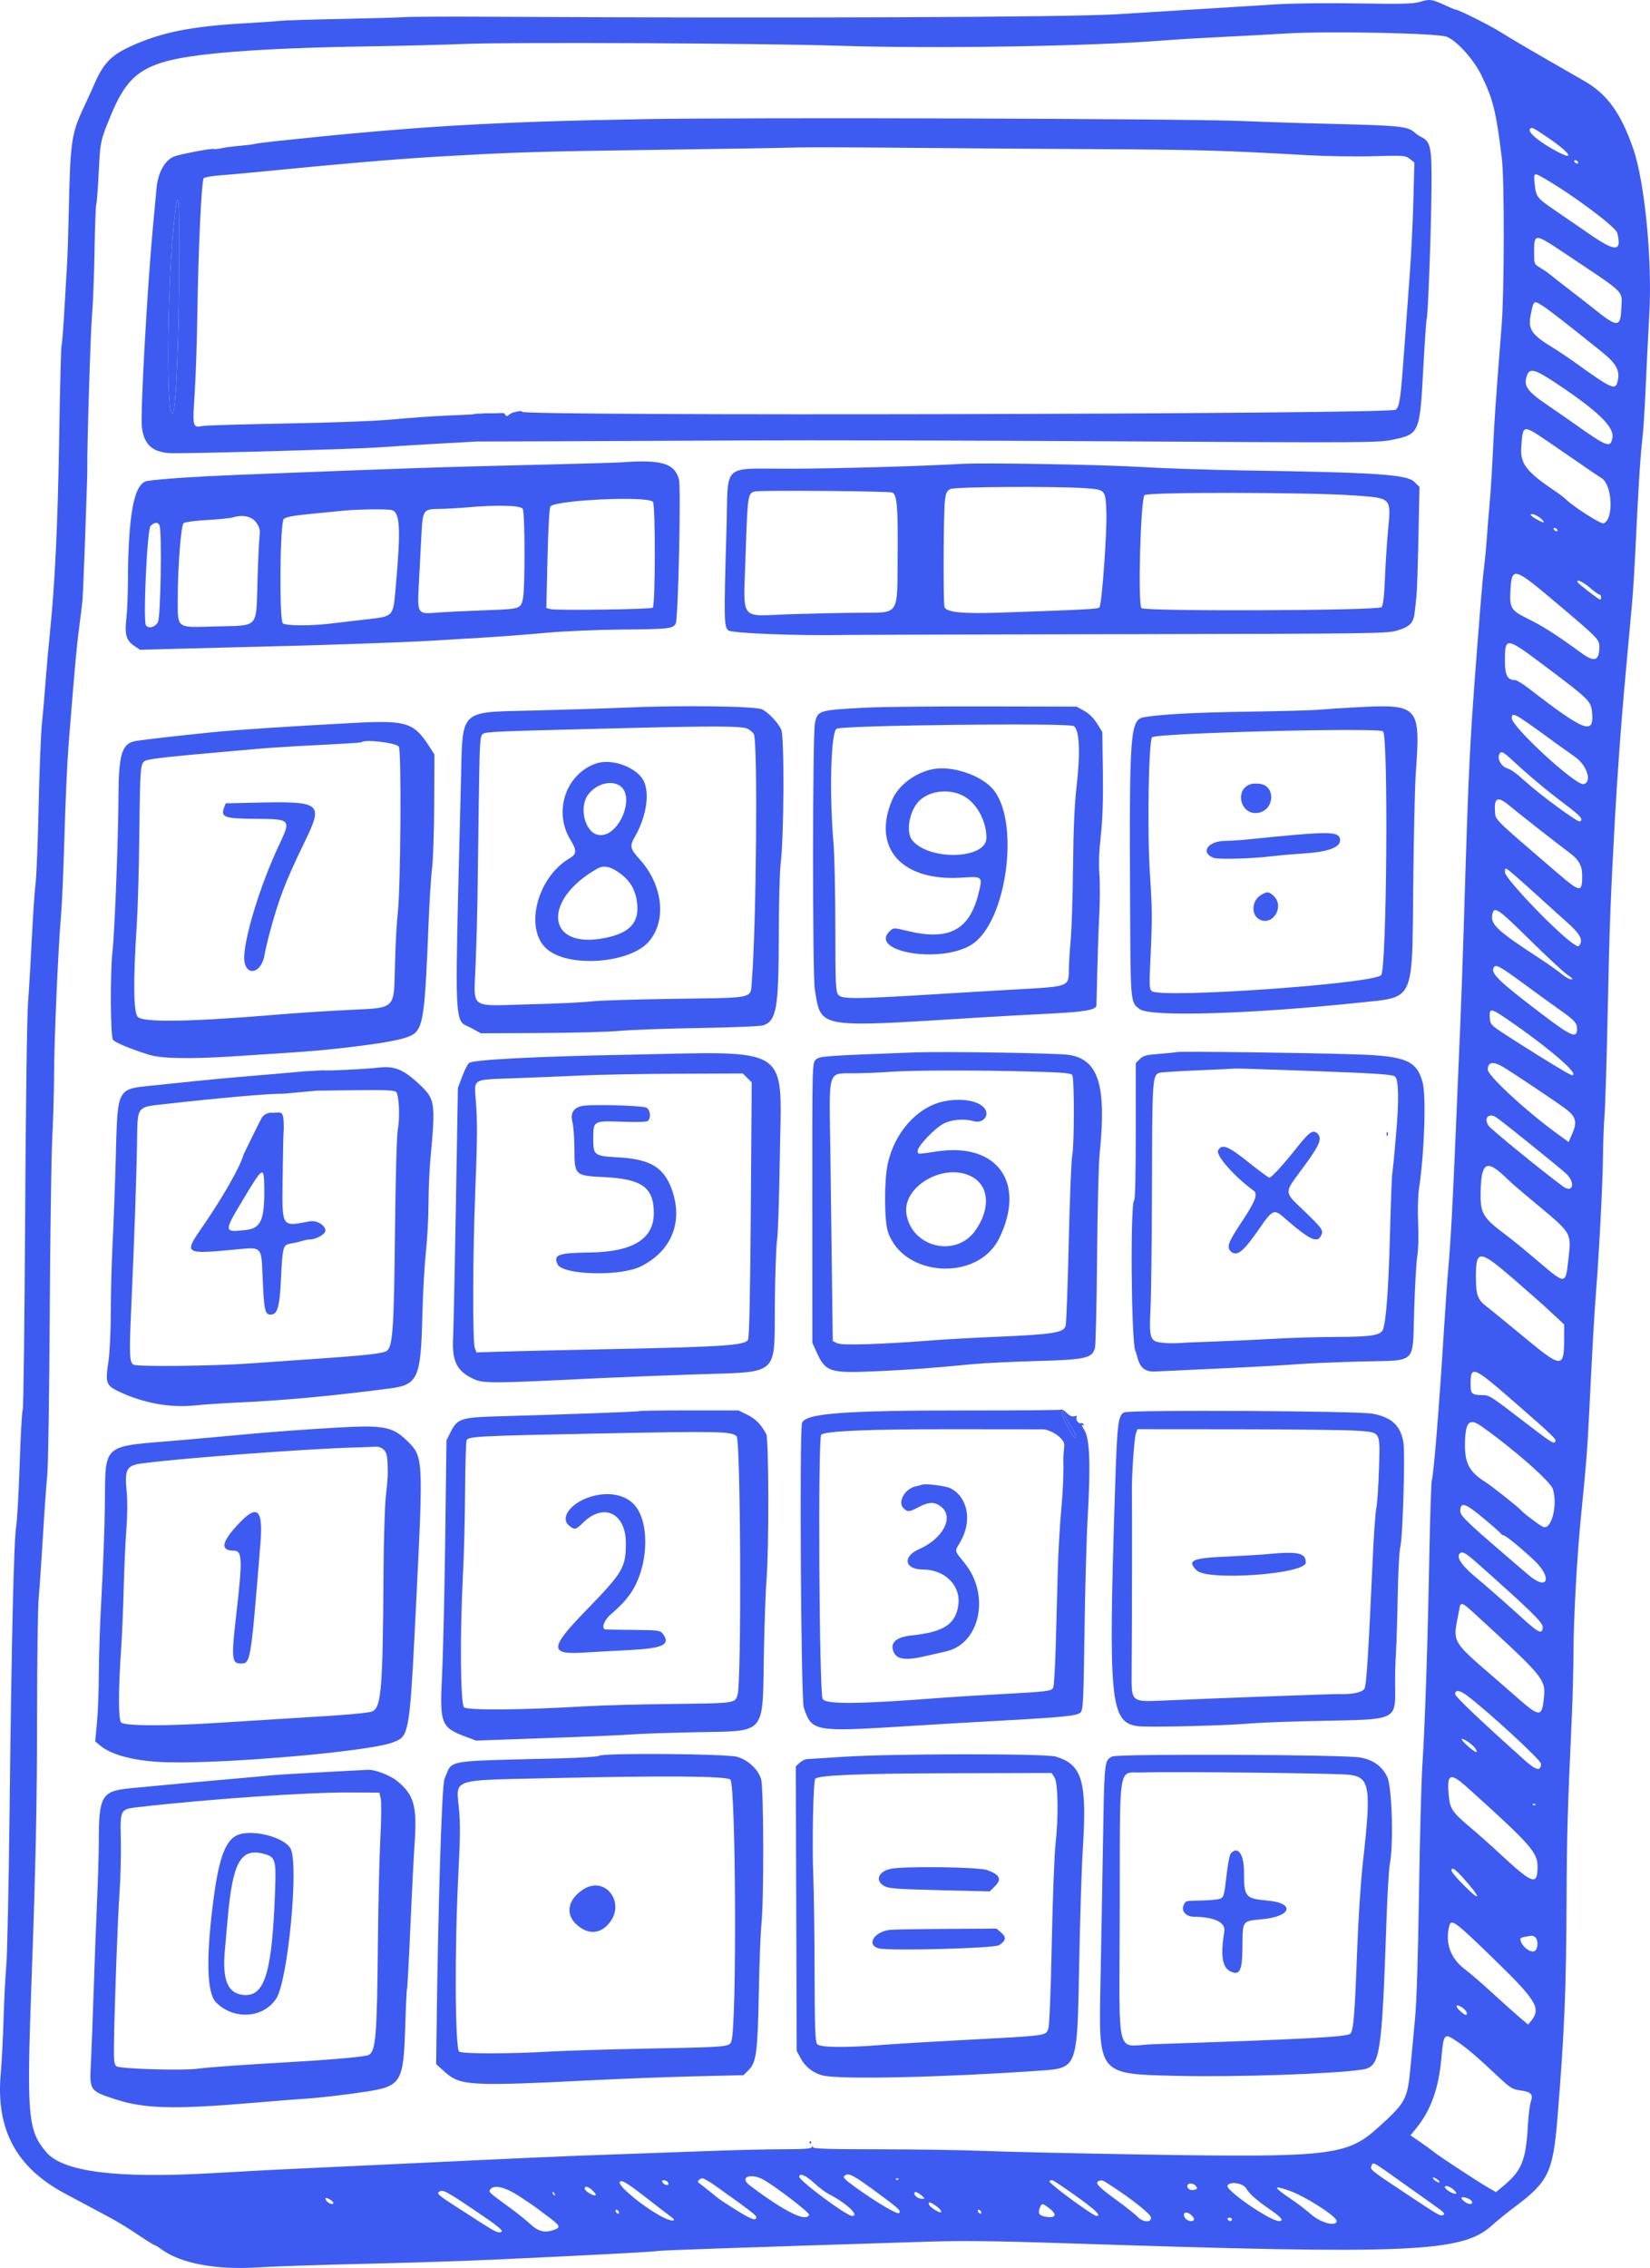 <svg width="123" height="169" viewBox="0 0 123 169" fill="none" xmlns="http://www.w3.org/2000/svg">
<path fill-rule="evenodd" clip-rule="evenodd" d="M20.483 10.526C30.89 9.419 36.592 9.077 47.936 8.879C56.005 8.738 88.318 8.838 92.54 9.016C94.3 9.091 97.64 9.196 99.963 9.251C104.213 9.351 104.958 9.431 105.413 9.841C105.549 9.964 105.786 10.127 105.94 10.203C106.667 10.564 106.744 10.966 106.709 14.227C106.672 17.596 106.452 23.498 106.352 23.782C106.316 23.884 106.203 25.518 106.101 27.414C105.838 32.311 105.823 32.346 103.786 32.772C102.746 32.989 101.722 32.995 83.409 32.887C72.803 32.824 60.21 32.794 55.423 32.821C50.637 32.847 44.205 32.875 41.131 32.884L35.542 32.9C35.314 32.906 29.682 33.224 28.098 33.344C26.572 33.46 15.295 33.778 12.932 33.772C11.433 33.768 10.736 33.191 10.574 31.82C10.455 30.82 10.987 21.258 11.402 16.905C11.513 15.748 11.629 14.487 11.661 14.101C11.761 12.878 12.275 11.936 12.996 11.656C13.428 11.487 15.823 11.035 15.931 11.101C15.978 11.13 16.244 11.105 16.522 11.044C16.8 10.984 17.401 10.904 17.859 10.867C18.317 10.83 18.806 10.769 18.947 10.731C19.088 10.693 19.779 10.601 20.483 10.526ZM13.369 18.92C13.352 25.141 13.129 30.566 12.877 30.832C12.356 31.384 12.456 20.996 13.018 16.117C13.279 13.858 13.38 14.669 13.369 18.92ZM97.403 11.562C91.393 11.215 89.201 11.152 82.045 11.116C77.892 11.095 71.326 11.048 67.454 11.012C63.583 10.976 59.954 10.967 59.391 10.991C58.828 11.014 54.076 11.093 48.832 11.166C39.98 11.289 38.203 11.345 32.45 11.682C29.492 11.856 25.155 12.225 19.715 12.766C18.589 12.878 17.137 13.009 16.489 13.058C15.841 13.107 15.256 13.204 15.19 13.274C15.024 13.447 14.787 18.431 14.716 23.214C14.684 25.387 14.591 28.159 14.509 29.374C14.344 31.822 14.363 31.898 15.107 31.743C15.319 31.699 18.141 31.615 21.379 31.556C24.851 31.493 28.106 31.369 29.314 31.252C30.44 31.144 32.206 31.017 33.238 30.971L35.114 30.888L35.542 30.829C35.603 30.816 35.686 30.815 35.79 30.823C35.989 30.809 36.063 30.802 36.137 30.799C36.201 30.797 36.266 30.797 36.412 30.797H36.931C37.027 30.797 37.12 30.791 37.207 30.786C37.427 30.774 37.598 30.764 37.633 30.855C37.75 31.079 37.832 31.011 37.991 30.878C38.123 30.769 38.197 30.749 38.496 30.68C38.776 30.615 38.946 30.616 38.905 30.683C38.697 31.018 103.7 30.867 104.052 30.531C104.345 30.251 104.413 29.752 104.701 25.763C104.812 24.221 104.989 21.812 105.093 20.41C105.198 19.008 105.318 16.566 105.36 14.984L105.436 12.107L105.095 11.84C104.769 11.584 104.652 11.576 102.359 11.641C101.041 11.678 98.811 11.643 97.403 11.562Z" fill="#3E5BF1"/>
<path d="M79.751 106.15C80.135 106.73 80.295 107.136 80.14 107.136C79.984 107.136 79.038 105.326 79.124 105.191C79.195 105.078 79.236 105.097 79.268 105.261C79.293 105.386 79.51 105.786 79.751 106.15Z" fill="#3E5BF1"/>
<path d="M68.734 110.633C68.664 110.66 68.452 110.716 68.264 110.757C67.431 110.94 66.876 111.962 67.368 112.406C67.677 112.684 67.78 112.674 68.49 112.298C69.257 111.892 69.702 111.895 70.196 112.309C71.124 113.087 70.267 114.674 68.505 115.443C67.263 115.986 67.43 116.949 68.766 116.95C70.466 116.952 71.669 118.178 71.43 119.665C71.207 121.054 70.323 121.616 67.975 121.862C66.903 121.974 66.412 122.337 66.555 122.914C66.736 123.65 67.398 123.783 69.001 123.403C69.417 123.304 70.101 123.148 70.52 123.055C73.052 122.495 73.83 118.879 71.93 116.504C71.851 116.405 71.779 116.318 71.716 116.239C71.413 115.867 71.281 115.704 71.279 115.541C71.278 115.415 71.353 115.288 71.486 115.064C71.523 115.003 71.563 114.935 71.608 114.857C72.483 113.334 72.148 111.566 70.858 110.902C70.508 110.722 68.997 110.53 68.734 110.633Z" fill="#3E5BF1"/>
<path d="M96.748 85.439C95.692 86.776 94.789 87.765 94.624 87.765C94.558 87.765 93.861 87.25 93.074 86.62C91.571 85.417 91.083 85.221 90.818 85.715C90.62 86.083 92.002 87.651 93.476 88.733C93.801 88.972 93.57 89.558 92.546 91.094C91.588 92.532 91.438 92.925 91.733 93.219C92.197 93.68 92.676 93.291 93.966 91.408C94.799 90.192 95.003 90.097 95.624 90.638C97.758 92.499 98.281 92.723 98.542 91.888C98.613 91.662 98.415 91.408 97.399 90.422C97.249 90.277 97.111 90.146 96.986 90.027C96.394 89.464 96.087 89.171 96.052 88.85C96.015 88.5 96.3 88.117 96.895 87.319L96.895 87.319C97.011 87.163 97.138 86.992 97.277 86.802C98.365 85.319 98.562 84.828 98.21 84.477C97.894 84.163 97.606 84.353 96.748 85.439Z" fill="#3E5BF1"/>
<path fill-rule="evenodd" clip-rule="evenodd" d="M87.74 78.395C87.635 78.424 87.036 78.484 86.409 78.531C85.45 78.601 85.223 78.662 84.969 78.915L84.668 79.214V84.307C84.668 87.319 84.62 89.418 84.55 89.443C84.247 89.551 84.328 100.02 84.636 100.667C84.723 100.855 84.769 101.128 84.862 101.392C84.882 101.448 84.904 101.503 84.929 101.557C85.085 101.9 85.359 102.19 85.958 102.204L90.657 101.987C93.241 101.868 95.96 101.719 96.699 101.656C97.439 101.594 99.552 101.503 101.397 101.455C101.798 101.445 102.158 101.439 102.481 101.434C103.919 101.41 104.633 101.399 104.995 101.038C105.352 100.682 105.366 99.986 105.395 98.603C105.402 98.288 105.409 97.936 105.422 97.546C105.478 95.776 105.583 93.984 105.656 93.564C105.731 93.132 105.757 92.077 105.715 91.142C105.672 90.167 105.701 89.092 105.786 88.529C106.184 85.869 106.325 81.671 106.049 80.651C105.612 79.035 104.788 78.688 101.115 78.569C97.413 78.45 87.997 78.328 87.74 78.395ZM97.979 79.812C102.442 79.975 103.739 80.06 103.97 80.204C104.267 80.39 104.302 81.97 104.066 84.579C104.037 84.894 103.976 85.582 103.93 86.108C103.884 86.634 103.82 87.236 103.787 87.446C103.753 87.656 103.677 89.692 103.617 91.97C103.512 95.974 103.327 98.488 103.095 99.068C102.921 99.503 102.225 99.615 99.643 99.623C98.341 99.627 96.325 99.684 95.163 99.751C94.002 99.817 92.059 99.908 90.846 99.954L88.639 100.036C88.579 100.041 88.519 100.045 88.462 100.049C88.237 100.065 88.035 100.076 87.855 100.083C87.705 100.089 87.57 100.092 87.448 100.094C87.168 100.096 86.964 100.088 86.827 100.077C86.74 100.069 86.68 100.06 86.646 100.052C85.737 99.972 85.653 99.738 85.764 97.581C85.816 96.563 85.866 92.346 85.876 88.211C85.893 80.253 85.907 80.064 86.488 79.93C86.649 79.893 87.932 79.814 89.34 79.755C90.748 79.695 91.986 79.637 92.092 79.625C92.197 79.613 94.847 79.697 97.979 79.812Z" fill="#3E5BF1"/>
<path fill-rule="evenodd" clip-rule="evenodd" d="M14.939 91.644C13.729 93.39 13.838 93.459 17.308 93.132C17.453 93.118 17.589 93.105 17.715 93.092C18.566 93.008 19.008 92.964 19.247 93.163C19.505 93.378 19.525 93.877 19.566 94.916L19.566 94.916C19.572 95.059 19.578 95.212 19.585 95.376C19.684 97.623 19.759 97.96 20.164 97.96C20.681 97.96 20.842 97.423 20.942 95.368C21.065 92.856 21.091 92.762 21.68 92.665C21.936 92.623 22.314 92.535 22.518 92.47C22.722 92.406 23.001 92.353 23.138 92.353C23.569 92.353 24.259 91.957 24.259 91.71C24.259 91.306 23.619 90.916 23.107 91.008C22.985 91.03 22.871 91.051 22.763 91.071C22.075 91.199 21.657 91.276 21.407 91.107C21.022 90.847 21.035 90.001 21.068 87.85L21.069 87.847C21.072 87.63 21.076 87.4 21.079 87.155C21.102 85.487 21.115 84.612 21.154 84.132C21.155 83.71 21.143 83.43 21.11 83.246C21.07 83.022 20.999 82.939 20.882 82.913C20.812 82.897 20.726 82.901 20.62 82.907L20.607 82.908C20.521 82.913 20.422 82.918 20.309 82.915C20.293 82.925 20.287 82.925 20.291 82.915C19.767 82.895 19.518 83.235 19.459 83.407C19.437 83.445 19.41 83.495 19.379 83.553C19.336 83.634 19.285 83.733 19.229 83.844C19.206 83.888 19.183 83.935 19.158 83.983C18.971 84.356 18.737 84.832 18.527 85.264C18.499 85.322 18.472 85.379 18.445 85.434C18.39 85.547 18.338 85.655 18.29 85.755C18.237 85.864 18.189 85.964 18.147 86.052C17.931 86.903 16.581 89.275 14.939 91.644ZM18.31 91.656C19.477 91.532 19.743 90.896 19.699 88.326C19.675 86.903 19.572 86.966 18.211 89.234L18.204 89.246C17.299 90.753 16.922 91.382 17.09 91.61C17.212 91.773 17.613 91.731 18.302 91.657L18.31 91.656Z" fill="#3E5BF1"/>
<path fill-rule="evenodd" clip-rule="evenodd" d="M105.786 0.157C105.34 0.287 104.335 0.309 101.307 0.256C99.047 0.215 96.433 0.245 95.1 0.326C92.802 0.466 89.98 0.641 83.197 1.066C79.671 1.287 58.224 1.372 36.929 1.249C33.656 1.23 30.632 1.242 30.21 1.275C29.788 1.307 27.628 1.369 25.41 1.412C23.193 1.455 21.177 1.517 20.931 1.549C20.684 1.581 19.446 1.667 18.179 1.74C14.182 1.971 11.97 2.423 9.701 3.47C8.276 4.128 7.689 4.744 7.036 6.263C6.916 6.544 6.57 7.301 6.268 7.947C5.315 9.98 5.242 10.49 5.124 15.886C5.092 17.393 5.036 19.084 5 19.645C4.965 20.206 4.873 21.781 4.796 23.146C4.719 24.511 4.626 25.677 4.588 25.738C4.551 25.798 4.472 28.839 4.413 32.496C4.308 39.063 4.1 43.449 3.719 47.173C3.611 48.225 3.466 49.859 3.396 50.806C3.327 51.752 3.205 53.157 3.125 53.928C3.046 54.699 2.935 57.48 2.879 60.109C2.823 62.738 2.72 65.318 2.651 65.844C2.582 66.37 2.46 68.148 2.38 69.795C2.3 71.442 2.172 73.621 2.094 74.638C2.011 75.719 1.92 82.379 1.874 90.696C1.831 98.511 1.749 104.977 1.694 105.063C1.638 105.149 1.538 106.927 1.47 109.014C1.403 111.1 1.286 113.209 1.209 113.7C1.03 114.86 0.862 122.031 0.716 134.792C0.652 140.435 0.542 145.682 0.471 146.453C0.401 147.224 0.308 149.031 0.265 150.468C0.221 151.905 0.128 153.717 0.057 154.495C-0.325 158.672 1.204 161.523 4.868 163.468C5.432 163.767 6.267 164.213 6.724 164.459C7.182 164.706 7.916 165.099 8.356 165.333C8.795 165.567 9.664 166.103 10.286 166.525C10.908 166.946 11.459 167.291 11.511 167.291C11.562 167.291 11.788 167.427 12.012 167.593C13.443 168.656 16.067 169.154 19.203 168.958C20.4 168.883 23.971 168.763 27.138 168.691C30.306 168.619 34.654 168.478 36.801 168.379C44.128 168.04 48.768 167.796 48.96 167.739C49.127 167.689 54.131 167.516 68.926 167.046C71.782 166.956 74.115 166.982 79.677 167.165C105.212 168.009 109.009 167.847 111.226 165.821C111.578 165.499 112.384 164.848 113.018 164.374C115.411 162.581 115.774 161.82 116.093 157.923C116.624 151.427 116.752 148.355 116.782 141.419C116.802 136.653 116.85 134.983 117.175 127.846C117.238 126.444 117.294 124.236 117.299 122.94C117.308 120.432 117.573 115.754 117.873 112.808C118.226 109.329 118.337 107.935 118.46 105.416C118.707 100.364 118.84 97.995 118.97 96.367C119.201 93.484 119.481 88.054 119.495 86.187C119.502 85.197 119.555 83.785 119.613 83.049C119.671 82.313 119.777 78.815 119.849 75.275C119.972 69.247 120.067 66.718 120.382 61.065C120.556 57.96 120.841 53.988 121.072 51.443C121.177 50.286 121.323 48.68 121.395 47.874C121.468 47.068 121.586 45.778 121.658 45.007C121.73 44.236 121.845 42.401 121.914 40.928C122.12 36.547 122.288 33.854 122.425 32.772C122.495 32.211 122.609 30.462 122.677 28.885C122.746 27.308 122.869 24.832 122.95 23.384C123.175 19.398 122.61 13.581 121.757 11.106C120.834 8.429 119.814 7.016 118.09 6.029C114.36 3.893 112.646 2.892 111.866 2.396C111.092 1.904 108.729 0.72 108.521 0.72C108.481 0.72 108.267 0.637 108.046 0.536C106.66 -0.093 106.647 -0.095 105.786 0.157ZM107.861 2.743C108.634 3.073 109.857 4.432 110.422 5.591C111.31 7.41 111.516 8.245 111.957 11.807C112.149 13.355 112.142 21.674 111.946 24.169C111.491 29.975 111.404 31.225 111.292 33.6C111.224 35.037 111.112 36.815 111.042 37.551C110.973 38.287 110.883 39.406 110.841 40.036C110.799 40.667 110.711 41.614 110.645 42.139C110.578 42.665 110.465 43.841 110.393 44.752C109.528 55.681 109.521 55.801 109.105 69.413C109.03 71.831 108.914 75.071 108.847 76.613C108.779 78.155 108.639 81.453 108.536 83.941C108.309 89.435 108.138 92.594 107.969 94.456C107.899 95.227 107.752 97.291 107.644 99.044C107.284 104.847 106.89 109.721 106.733 110.323C106.687 110.498 106.604 113.05 106.549 115.994C106.426 122.531 106.228 128.501 106.034 131.478C105.954 132.705 105.84 137.035 105.779 141.101C105.71 145.804 105.601 149.211 105.48 150.468C105.376 151.554 105.225 153.16 105.145 154.036C104.923 156.453 104.798 156.682 102.651 158.607C100.4 160.625 99.055 160.775 85.308 160.548C80.205 160.463 74.82 160.341 73.342 160.278C71.863 160.214 68.393 160.16 65.63 160.158C61.705 160.155 60.605 160.119 60.597 159.994C60.589 159.867 60.574 159.867 60.522 159.994C60.474 160.113 59.924 160.154 58.389 160.154C57.25 160.153 54.822 160.211 52.992 160.28C51.161 160.35 47.907 160.467 45.76 160.54C42.047 160.667 39.091 160.797 30.082 161.23C27.9 161.335 24.818 161.48 23.235 161.551C20.338 161.682 19.965 161.701 15.748 161.94C8.659 162.34 4.684 161.833 3.447 160.369C2.07 158.739 1.983 157.73 2.35 147.6C2.672 138.721 2.761 134.434 2.764 127.528C2.766 123.567 2.823 119.725 2.89 118.989C2.957 118.253 3.098 116.188 3.204 114.401C3.309 112.613 3.453 110.606 3.522 109.94C3.592 109.274 3.676 103.883 3.708 97.96C3.741 92.037 3.826 86.102 3.896 84.77C3.967 83.438 4.027 81.307 4.031 80.035C4.037 77.496 4.339 70.616 4.55 68.202C4.624 67.361 4.739 64.665 4.807 62.212C4.875 59.759 5.015 56.69 5.12 55.394C5.61 49.299 5.708 48.219 5.898 46.791C6.009 45.95 6.124 45.004 6.152 44.688C6.208 44.067 6.524 35.398 6.51 34.875C6.476 33.633 6.753 24.598 6.859 23.468C6.932 22.698 7.016 20.558 7.046 18.714C7.077 16.871 7.134 15.31 7.173 15.247C7.212 15.184 7.295 14.111 7.358 12.864C7.474 10.529 7.48 10.499 8.252 8.621C9.237 6.224 10.109 5.307 11.998 4.684C14.101 3.99 19.163 3.587 27.394 3.457C29.928 3.417 33.182 3.335 34.625 3.275C38.095 3.131 56.76 3.221 62.591 3.41C69.717 3.641 81.36 3.45 86.716 3.015C87.596 2.944 89.641 2.822 91.26 2.744C92.879 2.666 94.924 2.556 95.803 2.5C98.918 2.3 107.215 2.467 107.861 2.743ZM115.314 10.206C117.007 11.339 117.511 12.06 116.072 11.291C114.695 10.555 113.832 9.828 114.063 9.598C114.198 9.464 114.225 9.477 115.314 10.206ZM117.625 12.062C117.669 12.132 117.647 12.19 117.576 12.19C117.506 12.19 117.413 12.132 117.369 12.062C117.326 11.992 117.348 11.935 117.418 11.935C117.489 11.935 117.582 11.992 117.625 12.062ZM115.118 13.293C117.222 14.504 120.446 16.911 120.558 17.352C120.913 18.763 120.456 18.794 118.552 17.484C117.691 16.891 116.517 16.086 115.944 15.694C114.577 14.759 114.505 14.668 114.408 13.741C114.313 12.843 114.325 12.835 115.118 13.293ZM13.369 18.92C13.352 25.141 13.129 30.566 12.877 30.832C12.356 31.384 12.456 20.996 13.018 16.117C13.279 13.858 13.38 14.669 13.369 18.92ZM117.794 19.642L117.794 19.642C120.154 21.216 120.741 21.608 120.862 22.11C120.902 22.276 120.892 22.455 120.877 22.692L120.877 22.693L120.877 22.694L120.877 22.694C120.872 22.779 120.867 22.871 120.863 22.973C120.809 24.407 120.567 24.419 118.892 23.066C118.618 22.844 117.788 22.198 117.049 21.629C116.31 21.06 115.595 20.502 115.461 20.39C115.326 20.277 115.024 20.073 114.789 19.935C114.376 19.692 114.362 19.656 114.362 18.878V18.821C114.361 18.222 114.361 17.867 114.523 17.764C114.76 17.613 115.343 18.004 116.78 18.965L116.78 18.965L116.875 19.028C117.208 19.251 117.513 19.455 117.794 19.642ZM115.012 22.8C115.44 23.067 116.929 24.226 119.402 26.216C120.506 27.104 120.785 27.628 120.581 28.435C120.413 29.103 120.163 28.99 117.369 26.985C116.877 26.632 116.128 26.132 115.705 25.874C114.149 24.924 113.887 24.52 114.115 23.416L114.122 23.384L114.122 23.383C114.235 22.836 114.286 22.586 114.415 22.537C114.524 22.495 114.688 22.598 114.991 22.787L115.012 22.8ZM115.908 28.494C119.099 30.609 120.35 31.813 120.198 32.623C120.051 33.404 119.819 33.318 117.369 31.581C116.947 31.282 116.021 30.64 115.311 30.154C113.796 29.118 113.542 28.734 113.846 27.937C114.044 27.419 114.452 27.53 115.908 28.494ZM115.613 33.052C116.509 33.662 117.644 34.443 118.137 34.787C118.63 35.131 119.189 35.507 119.38 35.622C120.196 36.111 120.316 38.705 119.538 39.002C119.359 39.07 117.371 37.813 116.803 37.273C116.633 37.111 116.279 36.834 116.018 36.659C113.759 35.146 113.301 34.551 113.406 33.263L113.411 33.199L113.417 33.125C113.469 32.471 113.498 32.105 113.675 32.008C113.902 31.885 114.37 32.205 115.438 32.933L115.462 32.949C115.511 32.983 115.562 33.017 115.613 33.052ZM46.272 34.454C45.956 34.477 43.537 34.549 40.897 34.613C32.156 34.825 31.224 34.855 17.795 35.381C14.705 35.502 11.966 35.687 10.982 35.84C9.988 35.996 9.552 38.302 9.534 43.505C9.531 44.401 9.48 45.555 9.42 46.07C9.282 47.259 9.411 47.725 9.988 48.114L10.438 48.418L14.18 48.318C16.239 48.263 18.585 48.203 19.395 48.186C23.266 48.104 30.056 47.87 32.066 47.749C33.298 47.676 35.256 47.558 36.417 47.487C37.579 47.416 39.537 47.265 40.769 47.15C42.001 47.035 44.491 46.928 46.303 46.912C49.898 46.88 50.164 46.851 50.374 46.461C50.558 46.119 50.774 36.304 50.611 35.714C50.278 34.514 49.298 34.23 46.272 34.454ZM71.678 34.566C68.828 34.734 62.581 34.913 59.04 34.927C58.477 34.93 57.981 34.925 57.542 34.921H57.542H57.541C55.858 34.906 55.03 34.899 54.618 35.307C54.22 35.701 54.208 36.483 54.185 38.019C54.179 38.433 54.172 38.903 54.156 39.434C53.958 46.168 53.968 46.712 54.293 46.974C54.567 47.195 59.535 47.385 63.167 47.313C63.765 47.302 73.059 47.276 83.82 47.256C102.878 47.221 103.406 47.213 104.202 46.968C105.151 46.676 105.39 46.4 105.475 45.496C105.507 45.157 105.561 44.65 105.595 44.37C105.63 44.089 105.693 42.156 105.737 40.073L105.817 36.287L105.437 35.909C104.884 35.359 102.655 35.208 92.86 35.057C90.22 35.016 86.707 34.9 85.052 34.798C82.204 34.622 73.331 34.469 71.678 34.566ZM80.983 36.384C82.407 36.492 82.412 36.497 82.474 38.16C82.53 39.675 82.138 45.061 81.956 45.262C81.847 45.383 80.872 45.434 74.621 45.649C71.767 45.747 70.558 45.63 70.408 45.241C70.305 44.973 70.332 38.175 70.44 37.3C70.51 36.728 70.584 36.573 70.846 36.441C71.196 36.266 78.859 36.222 80.983 36.384ZM66.52 36.703C66.867 36.872 66.944 37.756 66.916 41.247C66.913 41.598 66.912 41.92 66.911 42.218C66.903 44.184 66.9 45.028 66.479 45.39C66.162 45.663 65.607 45.661 64.636 45.659C64.441 45.659 64.229 45.658 63.999 45.66C62.802 45.669 60.498 45.718 58.879 45.77C58.492 45.782 58.147 45.799 57.841 45.814C56.743 45.867 56.138 45.897 55.818 45.611C55.425 45.26 55.459 44.435 55.535 42.599L55.535 42.597L55.535 42.595L55.535 42.594C55.552 42.177 55.571 41.708 55.588 41.181C55.727 36.875 55.75 36.727 56.297 36.62C56.816 36.519 66.301 36.595 66.52 36.703ZM101.085 36.929C102.461 37.026 103.112 37.073 103.391 37.418C103.641 37.728 103.589 38.281 103.489 39.331L103.489 39.332L103.489 39.332L103.489 39.332L103.476 39.469C103.393 40.342 103.289 41.95 103.244 43.044C103.187 44.44 103.11 45.094 102.987 45.242C102.768 45.505 85.352 45.572 85.09 45.312C84.811 45.034 85.027 37.149 85.321 36.894C85.591 36.658 97.54 36.677 100.923 36.917L101.085 36.929ZM48.677 37.396C48.867 37.647 48.852 45.093 48.662 45.283C48.538 45.406 41.497 45.502 41.036 45.388L40.728 45.31L40.814 41.602C40.863 39.485 40.954 37.828 41.026 37.741C41.434 37.252 48.333 36.94 48.677 37.396ZM38.972 37.925C39.137 38.231 39.147 43.909 38.984 44.608C38.804 45.378 38.794 45.382 36.123 45.477C34.772 45.526 33.167 45.604 32.558 45.652C31.113 45.765 31.105 45.752 31.223 43.551C31.27 42.669 31.349 41.14 31.399 40.151C31.51 37.952 31.518 37.938 32.753 37.921C33.255 37.914 34.155 37.865 34.753 37.813C37.108 37.607 38.826 37.653 38.972 37.925ZM29.207 38.011C29.823 38.176 29.887 39.404 29.503 43.712C29.497 43.787 29.49 43.86 29.484 43.931C29.394 44.954 29.35 45.453 29.078 45.725C28.818 45.983 28.352 46.036 27.44 46.139C27.374 46.147 27.306 46.154 27.235 46.163C26.408 46.257 25.241 46.394 24.642 46.466C23.14 46.648 21.276 46.638 21.084 46.447C20.806 46.17 20.872 38.918 21.155 38.667C21.307 38.532 21.892 38.418 22.979 38.313C23.858 38.228 24.982 38.117 25.474 38.065C26.609 37.946 28.843 37.914 29.207 38.011ZM114.799 38.585C114.988 38.734 115.114 38.883 115.079 38.919C115.015 38.983 114.106 38.469 114.106 38.369C114.106 38.225 114.493 38.346 114.799 38.585ZM19.113 38.953C19.36 39.315 19.404 39.507 19.347 39.973C19.308 40.288 19.24 41.779 19.194 43.286C19.186 43.551 19.18 43.795 19.175 44.02L19.175 44.02C19.142 45.365 19.126 46.014 18.792 46.333C18.482 46.63 17.896 46.642 16.767 46.665C16.564 46.669 16.344 46.674 16.104 46.68C15.94 46.685 15.785 46.69 15.639 46.694L15.631 46.694L15.628 46.694L15.626 46.694L15.626 46.694L15.625 46.694H15.625L15.62 46.695L15.618 46.695L15.617 46.695L15.616 46.695C14.335 46.734 13.745 46.752 13.475 46.468C13.244 46.226 13.246 45.764 13.25 44.907C13.251 44.787 13.252 44.66 13.252 44.524C13.252 42.288 13.491 39.18 13.677 38.993C13.766 38.903 14.481 38.804 15.427 38.75C16.307 38.7 17.171 38.614 17.347 38.559C18.102 38.324 18.791 38.477 19.113 38.953ZM11.894 39.155C12.08 39.638 11.977 45.966 11.776 46.351C11.576 46.738 11.055 46.876 10.877 46.589C10.657 46.235 10.972 39.439 11.22 39.192C11.513 38.9 11.79 38.885 11.894 39.155ZM116.089 39.463C116.133 39.533 116.111 39.59 116.041 39.59C115.97 39.59 115.877 39.533 115.833 39.463C115.79 39.393 115.812 39.336 115.882 39.336C115.953 39.336 116.046 39.393 116.089 39.463ZM116.039 44.943C119.13 47.553 119.225 47.65 119.225 48.206C119.225 49.243 118.859 49.371 117.902 48.671C116.054 47.32 115.004 46.65 113.824 46.07C112.646 45.491 112.525 45.29 112.594 44.028C112.695 42.197 112.83 42.233 116.039 44.943ZM118.521 43.796C118.847 44.076 119.167 44.306 119.233 44.306C119.299 44.306 119.353 44.392 119.353 44.497C119.353 44.602 119.325 44.688 119.291 44.688C119.196 44.688 117.707 43.546 117.621 43.407C117.428 43.096 117.991 43.339 118.521 43.796ZM115.353 49.774C118.445 52.097 118.603 52.254 118.682 53.075C118.848 54.797 118.162 54.54 113.984 51.315C113.53 50.965 113.068 50.678 112.957 50.678C112.38 50.678 112.186 50.326 112.186 49.279C112.186 47.407 112.208 47.41 115.353 49.774ZM46.528 52.731C45.226 52.789 42.215 52.885 39.838 52.943C39.514 52.951 39.21 52.958 38.925 52.964C36.669 53.011 35.556 53.035 34.995 53.601C34.449 54.152 34.426 55.218 34.382 57.323C34.376 57.597 34.37 57.888 34.362 58.197C34.325 59.693 34.29 61.063 34.258 62.319C33.95 74.418 33.914 75.853 34.572 76.322C34.66 76.385 34.761 76.43 34.876 76.482C34.965 76.522 35.061 76.565 35.166 76.623L35.841 76.996L40.257 76.977C42.685 76.966 45.364 76.894 46.208 76.816C47.053 76.739 49.731 76.642 52.16 76.602C54.702 76.56 56.724 76.473 56.926 76.397C57.887 76.035 58.045 75.104 58.056 69.757C58.061 67.359 58.122 64.939 58.192 64.379C58.448 62.323 58.48 54.839 58.235 54.355C57.96 53.812 57.326 53.139 56.831 52.866C56.38 52.616 50.719 52.542 46.528 52.731ZM64.638 52.727C60.988 52.913 60.934 52.929 60.745 53.929C60.57 54.859 60.564 72.615 60.738 73.702C60.752 73.789 60.765 73.873 60.778 73.954C60.893 74.687 60.975 75.213 61.264 75.578C62.003 76.508 64.09 76.378 71.512 75.915L71.991 75.885L72.312 75.865L72.51 75.852C74.234 75.745 76.845 75.599 78.312 75.528C80.85 75.404 81.7 75.254 81.734 74.921C81.74 74.871 81.768 73.739 81.797 72.407C81.827 71.076 81.894 69.154 81.948 68.138C82.001 67.122 82.004 65.774 81.955 65.143C81.896 64.386 81.931 63.412 82.059 62.276C82.194 61.081 82.241 59.637 82.213 57.55L82.173 54.544L81.784 53.917C81.535 53.517 81.188 53.176 80.824 52.972L80.253 52.654L73.47 52.639C69.739 52.63 65.765 52.67 64.638 52.727ZM100.859 52.718C99.803 52.777 98.622 52.855 98.235 52.892C97.848 52.93 95.487 52.993 92.988 53.032C89.032 53.096 86.847 53.209 85.361 53.428C84.231 53.594 84.178 54.275 84.245 67.857L84.246 68.064C84.273 73.727 84.278 74.553 84.694 74.979C84.764 75.052 84.847 75.113 84.944 75.184L84.944 75.184L84.945 75.184L84.945 75.185L84.966 75.2C85.761 75.787 93.248 75.564 101.318 74.715C101.522 74.693 101.715 74.674 101.898 74.656L101.902 74.655L101.908 74.655L101.91 74.654C103.175 74.529 103.965 74.45 104.462 74.028C105.288 73.327 105.302 71.676 105.339 67.277L105.339 67.269L105.339 67.267V67.266V67.265C105.343 66.878 105.346 66.469 105.35 66.038C105.386 62.392 105.47 58.631 105.537 57.68C105.9 52.523 105.827 52.445 100.859 52.718ZM114.903 54.599C115.94 55.352 117.075 56.168 117.426 56.413C118.315 57.035 118.701 58.304 118.04 58.429C117.449 58.54 112.7 54.17 112.698 53.514C112.697 53.051 112.919 53.16 114.903 54.599ZM26.434 53.866C21.899 54.104 17.556 54.389 15.875 54.559C13.387 54.812 10.721 55.114 10.141 55.21C9.085 55.385 8.844 56.158 8.831 59.408C8.819 62.401 8.543 69.593 8.393 70.814C8.208 72.326 8.228 77.222 8.42 77.477C8.582 77.691 9.735 78.169 11.14 78.604C12.039 78.882 14.156 78.921 17.347 78.718C22.524 78.388 23.54 78.313 25.09 78.142C28.856 77.726 30.456 77.409 30.926 76.984C31.548 76.424 31.691 75.306 31.935 69.091C32.007 67.267 32.13 65.288 32.208 64.694C32.286 64.1 32.358 61.951 32.368 59.918L32.386 56.222L32.018 55.648C30.858 53.837 30.314 53.663 26.434 53.866ZM80.038 54.102C80.479 54.38 80.551 56.073 80.237 58.771C80.1 59.944 80.016 61.929 79.99 64.57C79.968 66.778 79.889 69.244 79.815 70.05C79.74 70.856 79.679 71.873 79.678 72.309C79.677 73.496 79.636 73.513 76.168 73.705C74.613 73.791 71.873 73.953 70.078 74.064C63.706 74.458 62.727 74.465 62.482 74.117C62.295 73.851 62.27 73.276 62.269 69.097C62.267 66.502 62.207 63.69 62.135 62.849C61.811 59.089 61.938 54.493 62.372 54.3C62.949 54.042 79.647 53.855 80.038 54.102ZM55.734 54.306C55.933 54.408 56.143 54.594 56.2 54.72C56.498 55.376 56.378 69.163 56.04 73.172L56.038 73.187L56.038 73.2C56.037 73.211 56.036 73.222 56.035 73.233C56.034 73.246 56.033 73.258 56.032 73.27C56.029 73.314 56.027 73.355 56.024 73.395L56.024 73.396L56.024 73.396L56.024 73.398L56.024 73.398C56.009 73.641 55.998 73.823 55.913 73.959C55.666 74.357 54.791 74.368 51.357 74.413L51.355 74.413C51.018 74.418 50.655 74.423 50.266 74.428C47.33 74.47 44.525 74.558 44.032 74.625C43.54 74.692 41.493 74.788 39.485 74.839C39.044 74.85 38.649 74.863 38.296 74.875C36.667 74.93 35.922 74.955 35.6 74.6C35.33 74.301 35.36 73.732 35.416 72.683C35.43 72.413 35.447 72.111 35.459 71.774C35.517 70.3 35.576 68.234 35.591 67.182C35.606 66.131 35.65 62.929 35.688 60.066C35.753 55.257 35.776 54.849 35.988 54.695C36.225 54.523 36.735 54.501 46.08 54.267C53.327 54.086 55.323 54.094 55.734 54.306ZM103.094 54.494C103.509 54.759 103.378 72.248 102.958 72.666C102.306 73.316 86.538 74.414 85.864 73.856C85.677 73.702 85.666 73.443 85.76 71.452C85.901 68.441 85.897 67.817 85.72 65.079C85.514 61.891 85.625 55.135 85.887 54.936C86.302 54.62 102.635 54.201 103.094 54.494ZM29.734 55.648C29.937 56.027 29.865 66.335 29.648 68.074C29.578 68.635 29.487 70.286 29.448 71.742C29.441 71.977 29.436 72.196 29.432 72.399L29.432 72.4C29.402 73.725 29.388 74.4 29.042 74.76C28.681 75.135 27.962 75.168 26.495 75.234L26.492 75.234L26.484 75.235C26.27 75.245 26.041 75.255 25.794 75.267C24.281 75.343 22.035 75.49 20.803 75.594C14.357 76.136 10.797 76.205 10.29 75.796C9.946 75.518 9.915 73.169 10.2 68.839C10.274 67.718 10.357 64.735 10.386 62.212C10.448 56.892 10.454 56.831 10.917 56.656C11.234 56.535 12.895 56.352 16.515 56.039C17.36 55.966 18.685 55.849 19.459 55.78C20.233 55.711 22.22 55.589 23.875 55.509C25.529 55.429 26.908 55.34 26.94 55.311C27.205 55.067 29.576 55.353 29.734 55.648ZM112.803 56.707C113.935 57.762 115.351 58.944 116.632 59.905C117.836 60.808 118.077 61.086 117.758 61.208C117.588 61.273 114.799 59.225 113.722 58.244C113.035 57.618 112.661 57.349 112.342 57.249C111.953 57.128 111.631 56.62 111.736 56.292C111.859 55.906 112.003 55.962 112.803 56.707ZM44.48 56.879C42.201 57.626 41.227 60.445 42.515 62.563C43.015 63.385 43.002 63.641 42.446 63.968C40.008 65.402 39.058 69.263 40.782 70.733C42.427 72.135 46.968 71.79 48.373 70.156C49.712 68.599 49.417 65.954 47.691 64.04C46.958 63.227 46.923 63.06 47.334 62.339C48.263 60.71 48.485 58.823 47.847 57.966C47.181 57.07 45.526 56.536 44.48 56.879ZM69.63 57.298C68.302 57.522 66.985 58.489 66.514 59.587C64.972 63.181 67.213 65.695 71.695 65.398C73.263 65.294 73.266 65.296 72.943 66.588C72.259 69.327 70.731 70.122 67.614 69.362C66.656 69.128 66.612 69.127 66.366 69.349C64.647 70.898 70.054 71.846 72.402 70.407C75.091 68.76 76.104 60.98 73.927 58.702C72.994 57.725 70.988 57.07 69.63 57.298ZM46.06 58.466C47.534 59.135 46.116 62.593 44.531 62.197C43.594 61.963 43.161 60.165 43.819 59.247C44.359 58.493 45.355 58.146 46.06 58.466ZM93.308 58.415C91.962 58.745 92.452 60.819 93.816 60.564C95.003 60.342 95.111 58.595 93.948 58.412C93.736 58.379 93.448 58.38 93.308 58.415ZM72.012 59.425C72.91 60.025 73.534 61.259 73.534 62.435C73.534 64.03 69.27 64.165 68.001 62.61C67.493 61.988 67.804 60.343 68.563 59.638C69.415 58.846 71 58.748 72.012 59.425ZM112.612 60.11C113.092 60.519 116.317 63.044 116.957 63.512C117.693 64.05 117.945 64.495 117.945 65.254C117.945 66.537 117.811 66.521 116.075 65.03C115.868 64.852 115.67 64.682 115.481 64.52L115.422 64.469C111.946 61.485 111.53 61.128 111.462 60.715C111.453 60.658 111.45 60.601 111.447 60.536L111.447 60.535L111.447 60.535V60.534L111.446 60.517C111.446 60.509 111.446 60.502 111.445 60.494L111.444 60.475C111.444 60.465 111.443 60.456 111.442 60.446C111.374 59.39 111.667 59.306 112.612 60.11ZM18.847 59.815L16.826 59.861L16.699 60.194C16.438 60.878 16.758 60.999 18.871 61.014L18.95 61.014H18.951C20.43 61.024 21.118 61.029 21.296 61.331C21.45 61.593 21.222 62.078 20.796 62.984L20.77 63.04C19.437 65.876 18.243 69.724 18.206 71.303C18.171 72.784 19.469 72.662 19.719 71.161C19.769 70.865 19.915 70.222 20.045 69.731C20.756 67.04 21.244 65.757 22.671 62.817C24.142 59.785 24.03 59.697 18.847 59.815ZM96.443 62.218C95.423 62.307 94.04 62.442 93.372 62.517C92.703 62.592 91.799 62.654 91.363 62.656C90.045 62.659 89.436 63.533 90.477 63.927C90.813 64.054 93.379 63.983 94.779 63.807C95.308 63.741 96.373 63.648 97.147 63.6C98.922 63.491 99.866 63.165 99.895 62.65C99.93 62.037 99.34 61.964 96.443 62.218ZM46.046 64.956C46.988 65.577 47.431 66.348 47.511 67.501C47.607 68.89 46.752 69.648 44.742 69.955C40.669 70.578 40.517 66.984 44.521 64.731C44.971 64.477 45.421 64.543 46.046 64.956ZM112.914 65.225C113.253 65.515 114.104 66.275 114.806 66.913C115.507 67.552 116.437 68.39 116.872 68.775C117.726 69.533 117.994 69.994 117.792 70.354C117.674 70.564 117.65 70.564 117.327 70.353C116.121 69.568 112.186 65.468 112.186 64.998C112.186 64.605 112.194 64.608 112.914 65.225ZM93.98 66.705C93.279 67.138 93.252 68.228 93.936 68.538C94.903 68.977 95.748 67.562 94.977 66.794C94.608 66.427 94.453 66.413 93.98 66.705ZM114.071 70.063C115.322 71.297 116.575 72.459 116.855 72.644C117.205 72.876 117.29 72.981 117.127 72.981C116.996 72.981 116.68 72.804 116.425 72.588C116.17 72.371 115.414 71.837 114.746 71.401C111.613 69.36 111.096 68.879 111.244 68.142C111.376 67.489 111.653 67.677 114.071 70.063ZM113.54 73.269C114.52 73.989 115.72 74.859 116.208 75.204C117.385 76.035 117.561 76.226 117.561 76.669C117.561 77.404 117.153 77.239 115.07 75.662C111.73 73.132 111.089 72.516 111.353 72.09C111.512 71.834 111.786 71.983 113.54 73.269ZM112.323 75.927C115.49 78.098 117.833 80.118 117.183 80.118C117.056 80.118 115.407 79.128 113.361 77.824C113.273 77.769 113.189 77.715 113.108 77.664L113.085 77.649C111.523 76.654 111.188 76.441 111.1 76.153C111.076 76.074 111.071 75.99 111.063 75.883L111.063 75.882L111.062 75.857L111.061 75.841L111.06 75.832L111.059 75.813C111.007 75.105 111.142 75.117 112.323 75.927ZM68.286 78.418C61.336 78.677 61.082 78.696 60.809 78.968C60.549 79.227 60.547 79.311 60.552 89.646L60.556 100.063L60.846 100.7C61.553 102.259 61.814 102.342 65.47 102.173C67.983 102.057 69.26 101.962 72.51 101.65C73.319 101.573 75.45 101.469 77.245 101.42C80.927 101.319 81.418 101.21 81.624 100.445C81.68 100.235 81.752 97.196 81.782 93.691C81.812 90.186 81.896 86.745 81.968 86.044C82.5 80.883 81.902 78.944 79.674 78.604C78.852 78.478 70.377 78.34 68.286 78.418ZM46.464 78.601C39.757 78.73 35.256 78.969 34.962 79.212C34.856 79.3 34.626 79.755 34.451 80.223L34.133 81.074L33.985 89.804C33.903 94.605 33.809 99.088 33.775 99.766C33.693 101.376 34.041 102.117 35.137 102.673C36.002 103.112 36.105 103.112 45.056 102.678C46.324 102.617 49.376 102.499 51.84 102.415C52.29 102.4 52.706 102.388 53.09 102.377L53.092 102.377C55.53 102.307 56.691 102.274 57.246 101.679C57.75 101.138 57.752 100.134 57.756 98.216V98.214C57.757 97.881 57.758 97.522 57.761 97.132C57.78 95.029 57.854 92.907 57.926 92.416C57.998 91.926 58.091 89.144 58.132 86.235C58.141 85.609 58.155 85.033 58.167 84.502C58.23 81.818 58.266 80.3 57.526 79.46C56.564 78.368 54.291 78.421 49.061 78.544L49.059 78.544L49.057 78.544L49.054 78.544L49.047 78.544C48.255 78.563 47.396 78.583 46.464 78.601ZM112.043 79.502C112.83 79.973 116.055 82.131 116.729 82.639C117.488 83.211 117.588 83.619 117.19 84.516L116.931 85.098L116.062 84.466C113.78 82.807 110.906 80.153 110.906 79.706C110.906 79.135 111.308 79.064 112.043 79.502ZM76.77 79.844C79.274 79.912 79.836 79.961 79.936 80.118C80.093 80.366 80.087 85.36 79.928 86.108C79.861 86.423 79.746 89.32 79.671 92.544C79.597 95.768 79.492 98.578 79.439 98.789C79.308 99.306 78.539 99.43 74.365 99.609C72.606 99.685 70.446 99.804 69.566 99.873C65.751 100.175 62.783 100.268 62.425 100.098L62.079 99.933L62.001 93.753C61.958 90.354 61.91 86.627 61.894 85.471C61.888 85.068 61.883 84.695 61.877 84.349V84.349C61.831 81.419 61.816 80.448 62.266 80.13C62.489 79.972 62.826 79.974 63.33 79.977H63.331H63.332H63.333H63.334H63.335C63.454 79.978 63.582 79.978 63.72 79.977C64.507 79.97 65.669 79.921 66.302 79.87C67.771 79.75 72.844 79.738 76.77 79.844ZM55.704 80.322L56.038 80.654L55.969 90.117C55.922 96.567 55.856 99.662 55.761 99.838C55.543 100.245 53.939 100.357 46.016 100.52C42.109 100.599 38.15 100.69 37.217 100.721L35.52 100.778L35.393 100.444C35.226 100.008 35.241 93.562 35.419 89.039C35.585 84.802 35.594 83.608 35.472 82.03C35.463 81.925 35.455 81.827 35.447 81.735L35.447 81.734C35.403 81.227 35.377 80.919 35.514 80.728C35.725 80.432 36.325 80.412 37.851 80.362C38.03 80.356 38.222 80.349 38.427 80.342C39.962 80.288 42.225 80.195 43.457 80.136C44.688 80.077 47.873 80.02 50.534 80.01L55.371 79.99L55.704 80.322ZM70.33 82.075C68.369 82.496 66.668 84.407 66.174 86.746C65.904 88.025 65.915 90.958 66.192 91.788C67.328 95.185 72.889 95.517 74.479 92.284C76.513 88.149 74.36 85.124 69.863 85.796C69.819 85.802 69.776 85.809 69.734 85.815L69.647 85.828C68.725 85.966 68.491 86.002 68.432 85.917C68.412 85.888 68.413 85.844 68.414 85.787L68.414 85.777L68.414 85.768L68.414 85.761L68.414 85.754L68.414 85.747C68.414 85.393 69.711 84.042 70.362 83.718C70.981 83.41 71.884 83.344 72.614 83.552C73.064 83.681 73.534 83.396 73.534 82.993C73.534 82.167 71.978 81.722 70.33 82.075ZM43.633 82.38C42.813 82.45 42.485 82.87 42.672 83.609C42.752 83.924 42.817 84.813 42.817 85.584C42.817 87.57 42.856 87.609 44.992 87.711C47.862 87.848 48.735 88.473 48.739 90.397C48.743 92.323 47.175 93.287 43.968 93.331C41.596 93.364 41.237 93.495 41.563 94.207C41.931 95.012 46.23 95.128 47.756 94.374C50.016 93.258 50.917 91.129 50.127 88.767C49.541 87.012 48.534 86.381 46.101 86.243C44.281 86.14 44.224 86.097 44.224 84.834C44.224 83.513 44.23 83.51 46.372 83.587C47.559 83.629 48.223 83.605 48.312 83.516C48.548 83.281 48.471 82.688 48.185 82.536C47.929 82.399 44.702 82.289 43.633 82.38ZM20.309 82.915C20.293 82.925 20.287 82.925 20.291 82.915C20.297 82.915 20.303 82.915 20.309 82.915ZM111.557 83.273C112.038 83.596 116.252 86.993 116.753 87.461C117.465 88.128 117.255 88.949 116.512 88.405C115.079 87.357 111.131 84.14 110.962 83.884C110.581 83.304 110.985 82.889 111.557 83.273ZM112.034 87.542C112.434 87.91 112.791 88.242 112.826 88.28C112.861 88.318 113.731 89.051 114.76 89.909C117.127 91.883 117.136 91.899 116.932 93.703C116.928 93.736 116.924 93.768 116.921 93.8L116.909 93.904L116.909 93.904C116.817 94.729 116.767 95.18 116.557 95.273C116.303 95.384 115.817 94.97 114.741 94.056C114.671 93.997 114.599 93.935 114.524 93.871C113.696 93.168 112.701 92.356 112.314 92.066C110.49 90.7 110.338 90.439 110.377 88.721C110.423 86.687 110.806 86.414 112.034 87.542ZM72.446 87.682C73.752 88.381 73.855 90.1 72.688 91.72C71.232 93.742 67.969 92.943 67.572 90.468C67.239 88.399 70.405 86.59 72.446 87.682ZM112.783 95.264C113.827 96.165 115.114 97.305 115.641 97.798L116.601 98.694V99.697C116.601 101.986 116.443 101.984 113.624 99.647C112.375 98.612 111.135 97.599 110.866 97.396C110.15 96.853 110.024 96.518 110.022 95.151C110.019 93.092 110.275 93.103 112.783 95.264ZM112.972 104.548C115.775 106.991 116.047 107.254 115.942 107.422C115.824 107.612 115.646 107.5 113.721 106.021C111.081 103.993 111.038 103.966 110.5 103.958C109.719 103.945 109.626 103.863 109.626 103.182C109.626 101.703 109.78 101.766 112.972 104.548ZM79.137 105.04C79.101 105.076 76.083 105.104 72.431 105.101C62.917 105.094 59.983 105.313 59.785 106.047C59.589 106.773 59.711 126.628 59.916 127.236C60.522 129.043 60.654 129.067 67.774 128.616C69.428 128.512 72.394 128.338 74.365 128.23C79.3 127.961 80.294 127.86 80.552 127.603C80.742 127.415 80.773 126.763 80.844 121.629C80.887 118.46 80.993 114.633 81.079 113.126C81.308 109.13 81.238 107.215 80.837 106.572C80.665 106.297 80.602 106.119 80.696 106.178C80.812 106.249 80.838 106.235 80.776 106.134C80.725 106.052 80.636 106.014 80.579 106.05C80.422 106.146 80.153 105.768 80.258 105.599C80.32 105.499 80.268 105.478 80.097 105.532C79.925 105.586 79.743 105.51 79.524 105.293C79.348 105.117 79.174 105.003 79.137 105.04ZM47.669 105.149C47.62 105.198 42.423 105.39 37.135 105.539C34.388 105.616 34.093 105.712 33.602 106.69L33.282 107.328L33.189 114.656C33.137 118.686 33.031 123.281 32.952 124.866C32.773 128.486 32.868 128.726 34.771 129.433L35.493 129.702L40.979 129.506C43.996 129.399 46.781 129.278 47.168 129.238C47.555 129.198 49.668 129.126 51.862 129.079C52.219 129.071 52.551 129.066 52.858 129.061H52.859C54.749 129.031 55.747 129.015 56.28 128.512C56.876 127.949 56.893 126.779 56.928 124.3L56.928 124.299C56.933 123.938 56.938 123.549 56.946 123.131C56.986 120.958 57.074 118.52 57.14 117.714C57.33 115.416 57.314 107.232 57.119 106.862C56.742 106.147 56.34 105.736 55.717 105.427L55.053 105.097H51.388C49.372 105.097 47.699 105.121 47.669 105.149ZM79.751 106.15C80.135 106.73 80.295 107.136 80.14 107.136C79.984 107.136 79.038 105.326 79.124 105.191C79.195 105.078 79.236 105.097 79.268 105.261C79.293 105.386 79.51 105.786 79.751 106.15ZM83.804 105.246C83.342 105.479 83.28 106.02 83.113 111.215C82.615 126.724 82.768 128.324 84.778 128.624C85.494 128.731 91.362 128.592 93.244 128.423C93.983 128.356 96.431 128.268 98.683 128.227C98.811 128.224 98.936 128.222 99.058 128.22C102.148 128.164 103.32 128.142 103.756 127.568C104.023 127.216 104.015 126.658 104.002 125.759L104.001 125.691L104 125.625L104 125.58C103.991 124.864 104.018 123.79 104.06 123.194C104.102 122.599 104.162 120.686 104.192 118.945C104.223 117.203 104.31 115.546 104.387 115.263C104.568 114.594 104.756 108.356 104.621 107.506C104.42 106.239 103.739 105.601 102.31 105.342C101.15 105.131 84.203 105.043 83.804 105.246ZM110.428 106.276C112.795 107.942 115.591 110.398 115.761 110.96C116.141 112.216 115.627 114.097 114.996 113.761C114.643 113.572 113.582 112.77 113.406 112.557C113.205 112.316 111.209 110.738 110.674 110.398C109.518 109.663 109.178 109 109.207 107.539C109.239 105.944 109.529 105.644 110.428 106.276ZM25.09 106.381C22.418 106.537 19.931 106.724 17.603 106.944C16.512 107.047 14.611 107.218 13.38 107.323C12.967 107.358 12.586 107.389 12.233 107.418C9.9 107.607 8.809 107.695 8.294 108.284C7.842 108.801 7.836 109.705 7.824 111.402L7.824 111.402C7.822 111.694 7.82 112.01 7.815 112.351C7.794 113.934 7.685 116.835 7.573 118.798C7.462 120.76 7.369 123.398 7.367 124.66C7.366 125.922 7.303 127.585 7.229 128.356L7.094 129.758L7.475 130.077C8.348 130.806 10.183 131.26 12.484 131.318C16.954 131.431 27.432 130.516 29.227 129.856L29.254 129.846C29.476 129.764 29.66 129.697 29.814 129.588C30.546 129.073 30.617 127.628 31.028 119.324L31.038 119.116C31.559 108.576 31.557 108.532 30.323 107.339C29.252 106.303 28.573 106.178 25.09 106.381ZM101.432 106.629C102.035 106.676 102.387 106.703 102.588 106.891C102.872 107.156 102.853 107.743 102.806 109.158L102.806 109.16C102.803 109.267 102.799 109.378 102.795 109.494C102.755 110.756 102.667 112.051 102.599 112.372C102.53 112.694 102.41 114.385 102.332 116.132C102.013 123.22 101.865 125.559 101.716 125.83C101.563 126.108 100.831 126.266 99.835 126.235C99.432 126.222 90.033 126.568 86.844 126.713L86.734 126.718C85.477 126.775 84.881 126.802 84.6 126.519C84.348 126.265 84.352 125.759 84.358 124.797L84.359 124.703C84.388 120.283 84.399 112.301 84.378 111.406C84.347 110.115 84.543 107.164 84.683 106.786L84.79 106.499L92.377 106.505C96.549 106.509 100.533 106.557 101.23 106.613L101.285 106.618C101.335 106.622 101.385 106.625 101.432 106.629ZM54.911 107.026C55.218 107.321 55.284 125.385 54.982 126.298L54.974 126.322C54.938 126.432 54.908 126.521 54.856 126.595C54.623 126.92 53.941 126.928 50.233 126.971H50.233L50.048 126.973C47.655 127 44.775 127.078 43.649 127.146C39.006 127.426 34.831 127.459 34.59 127.219C34.321 126.952 34.28 121.728 34.512 117.332C34.588 115.895 34.659 113.085 34.671 111.087C34.682 109.089 34.736 107.387 34.79 107.303C34.961 107.036 35.802 106.994 44.352 106.824C53.642 106.638 54.525 106.655 54.911 107.026ZM28.61 108.028C28.799 108.216 28.872 108.476 28.891 109.016C28.923 109.973 28.919 110.036 28.758 111.548C28.682 112.256 28.607 114.751 28.591 117.091C28.529 126.483 28.432 127.447 27.541 127.582C26.626 127.72 25.658 127.798 22.637 127.979C20.889 128.084 18.048 128.262 16.323 128.374C12.37 128.631 9.304 128.622 9.032 128.351C8.815 128.135 8.816 125.94 9.034 122.812C9.1 121.866 9.184 119.859 9.221 118.352C9.259 116.845 9.348 114.866 9.421 113.955C9.499 112.972 9.51 111.853 9.447 111.204C9.277 109.451 9.415 109.2 10.638 109.04C13.606 108.651 22.793 107.964 26.37 107.863C27.074 107.843 27.809 107.815 28.002 107.8C28.212 107.784 28.457 107.876 28.61 108.028ZM43.872 111.582C42.506 112.052 41.757 113.11 42.401 113.661C42.827 114.025 42.912 114.009 43.474 113.458C45.009 111.95 46.659 112.751 46.654 115.001C46.651 116.816 46.446 117.161 43.681 120.008C40.968 122.802 40.936 123.307 43.486 123.146C44.209 123.1 45.732 123.016 46.87 122.959C49.454 122.829 50.024 122.552 49.398 121.729C49.22 121.495 49.042 121.472 47.258 121.455C46.188 121.444 45.24 121.43 45.152 121.423C44.814 121.396 44.993 120.779 45.461 120.362C46.298 119.616 46.468 119.442 46.867 118.925C48.349 117.003 48.534 113.372 47.217 112.057C46.471 111.312 45.187 111.129 43.872 111.582ZM110.714 113.239C111.347 113.771 111.885 114.25 111.908 114.304C111.932 114.357 112.011 114.401 112.083 114.401C112.223 114.401 113.416 115.376 114.335 116.241C115.753 117.577 115.399 118.602 113.948 117.364C109.479 113.552 108.858 112.975 108.858 112.627C108.858 111.859 109.209 111.975 110.714 113.239ZM17.672 113.668C16.5 114.946 16.423 115.548 17.431 115.548C18.07 115.548 18.091 116.176 17.596 120.454C17.242 123.517 17.282 123.959 17.914 123.959H17.932C18.049 123.959 18.148 123.959 18.233 123.926C18.699 123.749 18.793 122.605 19.393 115.272L19.41 115.068C19.63 112.379 19.184 112.02 17.672 113.668ZM94.496 115.805C93.952 115.857 92.553 115.941 91.387 115.992C88.848 116.103 88.467 116.283 89.206 117.019C90.012 117.821 97.339 117.297 97.339 116.437C97.339 115.715 96.769 115.589 94.496 115.805ZM110.093 116.453C114.033 119.948 115.002 120.891 115.002 121.232C115.002 121.784 114.723 121.695 113.771 120.838C113.74 120.809 113.671 120.747 113.579 120.664L113.472 120.568C113.351 120.458 113.207 120.328 113.066 120.2C112.185 119.402 110.624 118.036 110.211 117.7C109.013 116.727 108.525 116.049 108.816 115.76C109.004 115.573 109.254 115.709 110.093 116.453ZM109.877 120.199L109.877 120.199C114.086 124.058 114.992 124.889 115.107 125.816C115.138 126.07 115.11 126.332 115.074 126.665L115.071 126.692C114.94 127.914 114.72 127.913 113.309 126.682C112.938 126.358 112.461 125.942 112.25 125.758C111.868 125.426 111.523 125.127 111.211 124.858L111.211 124.858L111.211 124.858C109.361 123.259 108.686 122.676 108.537 121.981C108.452 121.582 108.54 121.146 108.678 120.459L108.678 120.458C108.719 120.257 108.764 120.035 108.81 119.785C108.886 119.374 109.03 119.422 109.785 120.115L109.877 120.199ZM109.358 126.344C110.937 127.53 114.874 131.157 114.874 131.425C114.874 132.002 114.521 131.936 113.705 131.206C110.311 128.17 108.474 126.423 108.474 126.231C108.474 125.898 108.824 125.943 109.358 126.344ZM109.946 130.242C110.23 130.647 110.069 130.658 109.599 130.266C108.901 129.681 108.739 129.378 109.302 129.708C109.553 129.856 109.843 130.097 109.946 130.242ZM44.666 130.834C44.599 130.9 43.277 130.987 41.729 131.027C40.946 131.047 40.24 131.064 39.602 131.079L39.578 131.079C34.891 131.192 33.909 131.215 33.52 131.706C33.417 131.836 33.355 131.999 33.278 132.205L33.278 132.205C33.237 132.312 33.193 132.43 33.136 132.562C32.93 133.036 32.645 142.337 32.531 152.298L32.514 153.81L33.117 154.354C34.321 155.439 34.91 155.472 44.544 154.991C46.656 154.886 49.968 154.762 51.904 154.717L55.423 154.634L55.819 154.239C56.383 153.678 56.485 152.877 56.569 148.365C56.609 146.262 56.697 143.997 56.765 143.331C56.952 141.5 56.932 133.222 56.738 132.58C56.518 131.847 55.779 131.154 54.959 130.912C54.18 130.682 44.891 130.611 44.666 130.834ZM62.847 130.911C61.509 131 60.296 131.078 60.151 131.085C60.006 131.091 59.76 131.214 59.604 131.359L59.321 131.621L59.356 142.223L59.391 152.826L59.678 153.36C60.039 154.033 60.641 154.494 61.377 154.663C62.705 154.968 70.31 154.799 77.337 154.308L77.391 154.304C77.447 154.301 77.502 154.297 77.556 154.293C78.485 154.23 79.099 154.188 79.511 153.879C80.315 153.275 80.347 151.649 80.439 146.846L80.44 146.771L80.447 146.444L80.45 146.263C80.516 142.863 80.632 139.135 80.707 137.978C81.047 132.729 80.698 131.492 78.703 130.894C77.915 130.658 66.445 130.67 62.847 130.911ZM82.927 130.886L82.927 130.886C82.838 130.927 82.763 130.962 82.698 131.01C82.32 131.295 82.308 132.06 82.224 137.266V137.267L82.223 137.277C82.172 140.431 82.09 145.048 82.039 147.537L82.036 147.717L82.031 147.915L82.031 147.967C81.959 151.438 81.925 153.078 82.732 153.872C83.455 154.584 84.852 154.617 87.501 154.679H87.502L87.674 154.683L87.868 154.687C92.101 154.788 99.504 154.535 101.519 154.22C102.899 154.004 102.998 153.394 103.364 142.885C103.427 141.062 103.534 139.284 103.601 138.934C103.898 137.388 103.768 133.117 103.403 132.387C103.005 131.592 102.355 131.131 101.39 130.96C100.165 130.742 83.386 130.675 82.928 130.886L82.927 130.886ZM24.003 132.059C22.278 132.148 20.521 132.257 20.099 132.301C19.677 132.346 18.381 132.464 17.219 132.564C14.965 132.758 11.839 133.045 9.704 133.255C7.574 133.464 7.367 133.816 7.365 137.235C7.365 138.053 7.307 140.003 7.238 141.568C7.168 143.133 7.053 146.192 6.982 148.365C6.912 150.538 6.816 153.013 6.771 153.866C6.669 155.767 6.705 155.817 8.615 156.436C10.756 157.13 12.957 157.191 18.627 156.714C20.801 156.531 21.934 156.442 22.723 156.391C23.819 156.321 25.722 156.1 27.266 155.864C29.904 155.461 30.079 155.174 30.206 151.046C30.254 149.506 30.316 148.209 30.344 148.164C30.372 148.118 30.484 146.052 30.592 143.571C30.7 141.091 30.845 138.249 30.914 137.257C31.1 134.589 30.852 133.726 29.61 132.717C29.068 132.277 27.925 131.843 27.403 131.879C27.257 131.889 25.727 131.97 24.003 132.059ZM100.535 132.244C102.129 132.419 102.24 133.106 101.594 138.807C101.444 140.138 101.255 143.006 101.175 145.179C100.993 150.135 100.897 151.315 100.659 151.544C100.408 151.785 97.243 151.954 85.948 152.327C85.636 152.338 85.362 152.364 85.122 152.386C84.628 152.433 84.278 152.466 84.029 152.323C83.421 151.972 83.429 150.561 83.458 145.692L83.458 145.688V145.687V145.687V145.687V145.686V145.686C83.463 144.721 83.47 143.62 83.473 142.365C83.475 141.307 83.475 140.357 83.475 139.505C83.477 133.795 83.478 132.454 84.039 132.154C84.212 132.062 84.437 132.068 84.732 132.076H84.732H84.732H84.732H84.733H84.733H84.733H84.733H84.734H84.734H84.734H84.734H84.735H84.735H84.735H84.736H84.736C84.878 132.079 85.036 132.083 85.213 132.077C87.376 131.999 99.505 132.131 100.535 132.244ZM78.603 132.438C78.875 132.851 78.917 135.372 78.685 137.408C78.598 138.181 78.471 141.509 78.405 144.804C78.334 148.335 78.23 150.937 78.151 151.143C78.139 151.175 78.128 151.206 78.119 151.235L78.118 151.235L78.118 151.235C78.099 151.292 78.082 151.342 78.056 151.386C77.873 151.694 77.227 151.728 72.101 152C71.728 152.02 71.332 152.041 70.91 152.064C69.009 152.165 66.706 152.307 65.79 152.378C62.905 152.604 61.103 152.578 60.904 152.306C60.771 152.125 60.732 150.987 60.723 146.971C60.716 144.163 60.672 140.919 60.627 139.762C60.529 137.309 60.624 132.692 60.775 132.543C61.044 132.276 64.193 132.151 71.067 132.134L78.391 132.116L78.603 132.438ZM54.446 132.608C54.857 133.017 54.931 150.833 54.528 152.084C54.385 152.529 54.283 152.538 48.512 152.648C45.485 152.706 42.058 152.81 40.897 152.879C38.061 153.047 34.543 153.05 34.233 152.885C33.918 152.717 33.883 145.146 34.172 139.571C34.307 136.976 34.317 135.795 34.214 134.766C34.201 134.64 34.188 134.521 34.175 134.41L34.175 134.409C34.112 133.839 34.069 133.454 34.228 133.19C34.56 132.638 35.773 132.612 39.517 132.532C39.869 132.525 40.243 132.517 40.641 132.508C49.582 132.307 54.177 132.34 54.446 132.608ZM109.421 133.231C114.045 137.393 114.618 138.035 114.618 139.063C114.618 140.534 114.285 140.427 111.853 138.172C111.142 137.513 110.163 136.641 109.678 136.233C108.253 135.038 108.09 134.799 107.996 133.768C107.847 132.136 108.099 132.041 109.421 133.231ZM28.383 134.027C28.44 134.273 28.427 135.592 28.355 136.959C28.282 138.325 28.2 141.824 28.172 144.733C28.105 151.755 28.015 152.851 27.48 153.13C27.238 153.256 24.824 153.475 21.699 153.654C18.104 153.86 15.525 154.045 14.723 154.154C13.612 154.306 8.953 154.167 8.689 153.974C8.511 153.845 8.48 153.586 8.495 152.367C8.531 149.564 8.777 142.866 8.913 140.973C8.988 139.922 9.031 138.189 9.007 137.124L9.005 137.033C8.976 135.745 8.964 135.206 9.229 134.948C9.42 134.763 9.755 134.724 10.333 134.657L10.389 134.651C15.495 134.061 22.937 133.549 26.109 133.568L28.28 133.581L28.383 134.027ZM114.276 134.495C114.229 134.448 114.268 134.41 114.362 134.41C114.455 134.41 114.494 134.448 114.447 134.495C114.4 134.541 114.323 134.541 114.276 134.495ZM17.819 136.698C16.867 137.004 16.34 138.321 15.931 141.419C15.344 145.861 15.406 148.516 16.115 149.222C17.44 150.54 19.637 150.394 20.594 148.922C21.468 147.579 22.293 138.904 21.658 137.744C21.211 136.929 18.985 136.322 17.819 136.698ZM19.603 138.123C20.532 138.356 20.59 138.531 20.506 140.878C20.288 146.973 19.745 148.786 18.173 148.657C16.978 148.558 16.555 147.551 16.764 145.306C16.809 144.816 16.901 143.783 16.968 143.012C17.331 138.811 17.928 137.703 19.603 138.123ZM91.736 138.137C91.663 138.225 91.537 138.87 91.454 139.571C91.244 141.344 91.231 141.39 90.908 141.498C90.749 141.55 90.159 141.604 89.596 141.617C89.524 141.618 89.457 141.62 89.393 141.621L89.381 141.621C88.661 141.637 88.471 141.641 88.37 141.738C88.334 141.773 88.309 141.82 88.275 141.885L88.267 141.9L88.259 141.917L88.252 141.93L88.248 141.937C88.016 142.367 88.395 142.82 88.991 142.826C90.512 142.84 91.373 143.248 91.268 143.904C90.968 145.769 91.108 146.621 91.765 146.919C92.411 147.212 92.602 146.825 92.617 145.191C92.617 145.092 92.618 144.999 92.619 144.91C92.626 143.937 92.629 143.503 92.849 143.288C93.026 143.115 93.344 143.084 93.92 143.029L93.926 143.028L93.983 143.023L94.02 143.019C94.055 143.016 94.09 143.013 94.126 143.009C96.287 142.795 96.561 141.816 94.513 141.627C92.813 141.47 92.734 141.373 92.733 139.467C92.731 138.137 92.257 137.505 91.736 138.137ZM66.393 139.259C65.465 139.46 65.213 140.141 65.918 140.54C66.245 140.725 66.866 140.771 70.041 140.849L73.779 140.939L74.182 140.539C74.695 140.027 74.521 139.68 73.585 139.35C72.925 139.117 67.371 139.047 66.393 139.259ZM108.941 139.794C110.387 141.363 110.533 141.914 109.124 140.482C108.213 139.557 108.018 139.253 108.337 139.253C108.395 139.253 108.666 139.496 108.941 139.794ZM43.521 140.765C42.341 141.495 42.108 142.613 42.97 143.4C43.826 144.181 44.738 144.139 45.428 143.287C46.65 141.777 45.131 139.769 43.521 140.765ZM111.238 145.859C114.557 149.078 114.904 149.645 114.138 150.588L113.914 150.863L113.21 150.266C112.823 149.937 111.924 149.132 111.213 148.476C110.502 147.82 109.595 147.039 109.199 146.741C108.118 145.928 107.703 144.755 108.045 143.484C108.184 142.967 108.501 143.203 111.238 145.859ZM66.366 143.802C65.161 143.931 64.543 144.942 65.52 145.187C66.326 145.388 74.119 145.181 74.474 144.948C74.996 144.607 75.04 144.358 74.636 144.012L74.287 143.713L70.551 143.734C68.496 143.745 66.613 143.776 66.366 143.802ZM114.464 144.376C114.675 144.586 114.657 145.179 114.434 145.363C114.137 145.608 113.338 144.976 113.338 144.495C113.338 144.384 113.483 144.341 114.176 144.242C114.25 144.232 114.38 144.292 114.464 144.376ZM109.118 149.681C109.277 149.809 109.381 149.99 109.349 150.084C109.309 150.203 109.161 150.135 108.851 149.855C108.364 149.414 108.598 149.262 109.118 149.681ZM108.572 152.093C109.376 152.635 110.048 153.206 111.638 154.7C112.581 155.586 112.747 155.691 113.328 155.768C114.138 155.875 114.31 156.057 114.118 156.604C114.04 156.827 113.943 157.588 113.903 158.295C113.748 161.049 113.452 161.759 111.947 162.994L111.517 163.347L110.924 163.004C110.105 162.531 107.193 160.618 106.85 160.327C106.695 160.197 106.248 159.871 105.856 159.603L105.144 159.117L105.577 158.584C106.655 157.258 107.242 155.635 107.442 153.424C107.614 151.513 107.65 151.471 108.572 152.093ZM60.351 159.644C60.351 159.737 60.389 159.775 60.436 159.729C60.483 159.682 60.483 159.606 60.436 159.559C60.389 159.512 60.351 159.55 60.351 159.644ZM104.292 162.469C105.29 163.181 106.337 163.925 106.618 164.123C107.676 164.863 107.788 164.973 107.562 165.06C107.353 165.14 107.257 165.085 105.019 163.598L104.725 163.402L104.724 163.402L104.724 163.402C102.535 161.948 102.19 161.719 102.203 161.512C102.203 161.505 102.204 161.498 102.206 161.491C102.208 161.477 102.212 161.463 102.217 161.449C102.223 161.431 102.23 161.412 102.239 161.391L102.239 161.391L102.243 161.38C102.246 161.373 102.249 161.366 102.251 161.358L102.255 161.35C102.277 161.293 102.294 161.248 102.327 161.226C102.444 161.149 102.763 161.377 104.232 162.425L104.292 162.469ZM65.47 163.441C67.025 164.587 67.187 164.74 67.019 164.908C66.894 165.032 65.315 164.102 63.832 163.031C62.897 162.355 62.795 162.244 62.985 162.106C63.276 161.894 63.626 162.082 65.47 163.441ZM60.693 162.671C61.051 163.004 61.568 163.389 61.84 163.527C63.106 164.17 64.11 165.125 63.519 165.123C63.108 165.122 59.583 162.505 59.583 162.201C59.583 161.892 60.081 162.103 60.693 162.671ZM57.008 162.474C58.082 163.126 60.364 164.893 60.315 165.034C60.113 165.611 58.516 164.823 55.903 162.858C55.041 162.209 56.014 161.871 57.008 162.474ZM107.322 162.607C107.322 162.661 107.207 162.633 107.066 162.546C106.926 162.458 106.81 162.342 106.81 162.288C106.81 162.235 106.926 162.262 107.066 162.35C107.207 162.437 107.322 162.553 107.322 162.607ZM53.309 162.862C55.919 164.719 56.383 165.075 56.383 165.219C56.383 165.433 56.197 165.42 55.705 165.172C55.293 164.964 53.559 163.859 53.44 163.728C53.388 163.672 52.218 162.742 52.051 162.624C51.95 162.553 52.188 162.32 52.361 162.32C52.464 162.32 52.89 162.564 53.309 162.862ZM66.964 162.405C66.917 162.452 66.84 162.452 66.793 162.405C66.746 162.358 66.784 162.32 66.878 162.32C66.972 162.32 67.01 162.358 66.964 162.405ZM48.424 163.96C49.176 164.546 49.904 165.104 50.04 165.199C50.492 165.515 50.117 165.56 49.504 165.263C48.178 164.621 46.02 162.879 46.197 162.593C46.323 162.391 46.735 162.644 48.424 163.96ZM49.828 162.683C49.865 162.792 49.803 162.838 49.657 162.81C49.532 162.786 49.403 162.689 49.372 162.595C49.335 162.485 49.397 162.439 49.543 162.467C49.668 162.492 49.797 162.588 49.828 162.683ZM79.003 162.798C81.375 164.409 82.219 165.124 81.747 165.124C81.467 165.124 78.11 162.648 78.229 162.53C78.364 162.396 78.46 162.43 79.003 162.798ZM82.756 162.817C84.362 163.858 85.759 164.965 85.797 165.227C85.858 165.644 85.195 165.611 84.787 165.176C84.616 164.995 83.893 164.423 83.179 163.904C81.897 162.973 81.594 162.65 81.892 162.53C82.145 162.427 82.166 162.434 82.756 162.817ZM89.147 162.892C89.275 163.046 89.266 163.097 89.099 163.161C88.814 163.269 88.508 163.133 88.508 162.898C88.508 162.648 88.94 162.644 89.147 162.892ZM92.895 163.071C93.144 163.491 93.651 163.935 94.767 164.71C95.54 165.246 95.731 165.506 95.35 165.506C94.681 165.506 91.301 163.176 91.502 162.853C91.705 162.525 92.66 162.674 92.895 163.071ZM108.422 163.225C108.597 163.418 108.605 163.467 108.458 163.467C108.235 163.467 107.706 163.112 107.706 162.962C107.706 162.787 108.183 162.962 108.422 163.225ZM38.739 163.673C39.257 164.015 39.739 164.34 39.809 164.393C39.879 164.447 40.326 164.779 40.801 165.13C41.753 165.835 41.821 165.963 41.337 166.147C40.628 166.415 40.153 166.303 39.516 165.719C39.184 165.415 38.51 164.873 38.017 164.515L38.004 164.505C36.738 163.586 36.466 163.388 36.492 163.244C36.499 163.204 36.529 163.169 36.566 163.123L36.568 163.122C36.858 162.774 37.704 162.988 38.739 163.673ZM44.224 163.276C44.438 163.502 44.471 163.595 44.339 163.595C44.105 163.595 43.585 163.238 43.585 163.078C43.585 162.852 43.923 162.957 44.224 163.276ZM96.091 163.233C97.267 163.638 99.643 165.155 99.643 165.5C99.643 165.953 98.438 165.636 97.723 164.996C97.406 164.712 96.761 164.219 96.29 163.899C94.892 162.952 94.848 162.805 96.091 163.233ZM35.451 164.749C37.077 165.846 37.537 166.215 37.386 166.299C37.159 166.426 36.96 166.336 35.777 165.575C35.32 165.28 34.514 164.762 33.986 164.423C32.69 163.591 32.53 163.45 32.735 163.316C33.01 163.136 33.247 163.261 35.451 164.749ZM41.345 163.467C41.388 163.537 41.395 163.595 41.36 163.595C41.325 163.595 41.26 163.537 41.217 163.467C41.173 163.397 41.166 163.34 41.202 163.34C41.237 163.34 41.301 163.397 41.345 163.467ZM68.688 163.59C68.978 163.831 68.979 163.841 68.728 163.845C68.465 163.85 68.158 163.633 68.158 163.442C68.158 163.268 68.372 163.328 68.688 163.59ZM24.835 164.105C24.878 164.175 24.835 164.232 24.74 164.232C24.547 164.232 24.259 163.985 24.259 163.82C24.259 163.693 24.722 163.923 24.835 164.105ZM109.507 163.854C109.794 164.007 109.835 164.232 109.576 164.232C109.281 164.232 108.737 163.732 109.027 163.726C109.154 163.724 109.37 163.781 109.507 163.854ZM69.697 164.32C70.033 164.548 70.222 164.768 70.147 164.843C70.057 164.933 69.339 164.491 69.266 164.3C69.168 164.046 69.305 164.052 69.697 164.32ZM78.225 164.557C78.857 165.037 78.698 165.33 77.892 165.17C77.459 165.084 77.364 164.92 77.514 164.519C77.649 164.157 77.702 164.16 78.225 164.557ZM46.144 164.884C46.144 164.954 46.087 164.976 46.016 164.933C45.946 164.889 45.888 164.797 45.888 164.727C45.888 164.657 45.946 164.635 46.016 164.678C46.087 164.721 46.144 164.814 46.144 164.884ZM73.15 164.884C73.15 164.954 73.092 164.976 73.022 164.933C72.951 164.889 72.894 164.797 72.894 164.727C72.894 164.657 72.951 164.635 73.022 164.678C73.092 164.721 73.15 164.814 73.15 164.884ZM88.819 165.069C89.085 165.334 89.074 165.506 88.79 165.506C88.52 165.506 88.252 165.271 88.252 165.035C88.252 164.807 88.575 164.827 88.819 165.069ZM91.836 165.379C91.836 165.449 91.782 165.506 91.715 165.506C91.649 165.506 91.559 165.449 91.516 165.379C91.472 165.309 91.527 165.251 91.636 165.251C91.746 165.251 91.836 165.309 91.836 165.379ZM79.304 108.127C79.281 108.34 79.257 108.572 79.271 109.016C79.294 109.77 79.225 111.304 79.118 112.425C79.01 113.547 78.891 115.611 78.853 117.013C78.815 118.415 78.747 120.91 78.703 122.557C78.658 124.204 78.571 125.648 78.51 125.766C78.378 126.019 78.064 126.056 74.43 126.25C72.987 126.326 71.086 126.445 70.206 126.512C63.981 126.991 61.588 127.016 61.326 126.604C61.066 126.194 60.964 107.057 61.221 106.898C61.666 106.623 64.866 106.495 71.128 106.501L77.745 106.508C78.269 106.508 79.31 107.136 79.334 107.646C79.334 107.84 79.319 107.979 79.304 108.127ZM96.748 85.439C95.692 86.776 94.789 87.765 94.624 87.765C94.558 87.765 93.861 87.25 93.074 86.62C91.571 85.417 91.083 85.221 90.818 85.715C90.62 86.083 92.002 87.651 93.476 88.733C93.801 88.972 93.57 89.558 92.546 91.094C91.588 92.532 91.438 92.925 91.733 93.219C92.197 93.68 92.676 93.291 93.966 91.408C94.799 90.192 95.003 90.097 95.624 90.638C97.758 92.499 98.281 92.723 98.542 91.888C98.613 91.662 98.415 91.408 97.399 90.422C97.249 90.277 97.111 90.146 96.986 90.027C96.394 89.464 96.087 89.171 96.052 88.85C96.015 88.5 96.3 88.117 96.895 87.319L96.895 87.319C97.011 87.163 97.138 86.992 97.277 86.802C98.365 85.319 98.562 84.828 98.21 84.477C97.894 84.163 97.606 84.353 96.748 85.439ZM103.365 84.525C103.371 84.674 103.401 84.704 103.442 84.603C103.479 84.51 103.474 84.4 103.432 84.358C103.389 84.316 103.359 84.391 103.365 84.525Z" fill="#3E5BF1"/>
<path fill-rule="evenodd" clip-rule="evenodd" d="M22.663 79.833L21.701 79.921C21.172 79.97 19.76 80.09 18.563 80.189C17.366 80.287 15.581 80.452 14.595 80.555C13.61 80.658 12.141 80.81 11.332 80.894L11.267 80.901L11.214 80.906L11.135 80.914C10.226 81.007 9.665 81.064 9.313 81.364C8.746 81.846 8.717 82.955 8.641 85.847C8.638 85.973 8.634 86.102 8.631 86.235C8.574 88.373 8.469 91.212 8.399 92.544C8.328 93.876 8.266 96.17 8.262 97.642C8.258 99.187 8.182 100.799 8.083 101.455C7.837 103.082 7.896 103.24 8.937 103.728C10.699 104.553 12.687 104.913 14.481 104.73C15.178 104.66 16.496 104.568 17.411 104.527C21.087 104.363 24.637 104.038 29.072 103.46C31.152 103.189 31.373 102.698 31.482 98.088C31.521 96.441 31.638 94.319 31.743 93.372C31.847 92.426 31.937 90.791 31.942 89.74C31.948 88.689 32.008 87.226 32.075 86.49C32.48 82.097 32.451 81.908 31.222 80.763C30.1 79.718 29.429 79.433 28.354 79.545C27.117 79.673 24.363 79.808 24.045 79.756L23.729 79.773L23.269 79.799L23.091 79.809L22.663 79.833ZM26.489 81.237L23.616 81.272L23.12 81.317L22.772 81.349L21.944 81.425L21.505 81.466L21.091 81.504C20.282 81.466 16.338 81.812 12.1 82.291L11.999 82.302C11.203 82.392 10.769 82.441 10.529 82.682C10.242 82.971 10.236 83.536 10.221 84.779L10.22 84.911C10.192 87.224 10.014 92.335 9.783 97.452C9.622 101.012 9.648 101.573 9.979 101.699C10.381 101.852 15.902 101.791 18.563 101.603C20.112 101.494 22.185 101.349 23.171 101.281C27.481 100.985 28.65 100.852 28.871 100.632C29.282 100.223 29.368 98.895 29.444 91.843C29.487 87.805 29.575 84.595 29.654 84.175C29.826 83.268 29.75 81.584 29.528 81.365C29.401 81.239 28.694 81.21 26.489 81.237Z" fill="#3E5BF1"/>
</svg>
